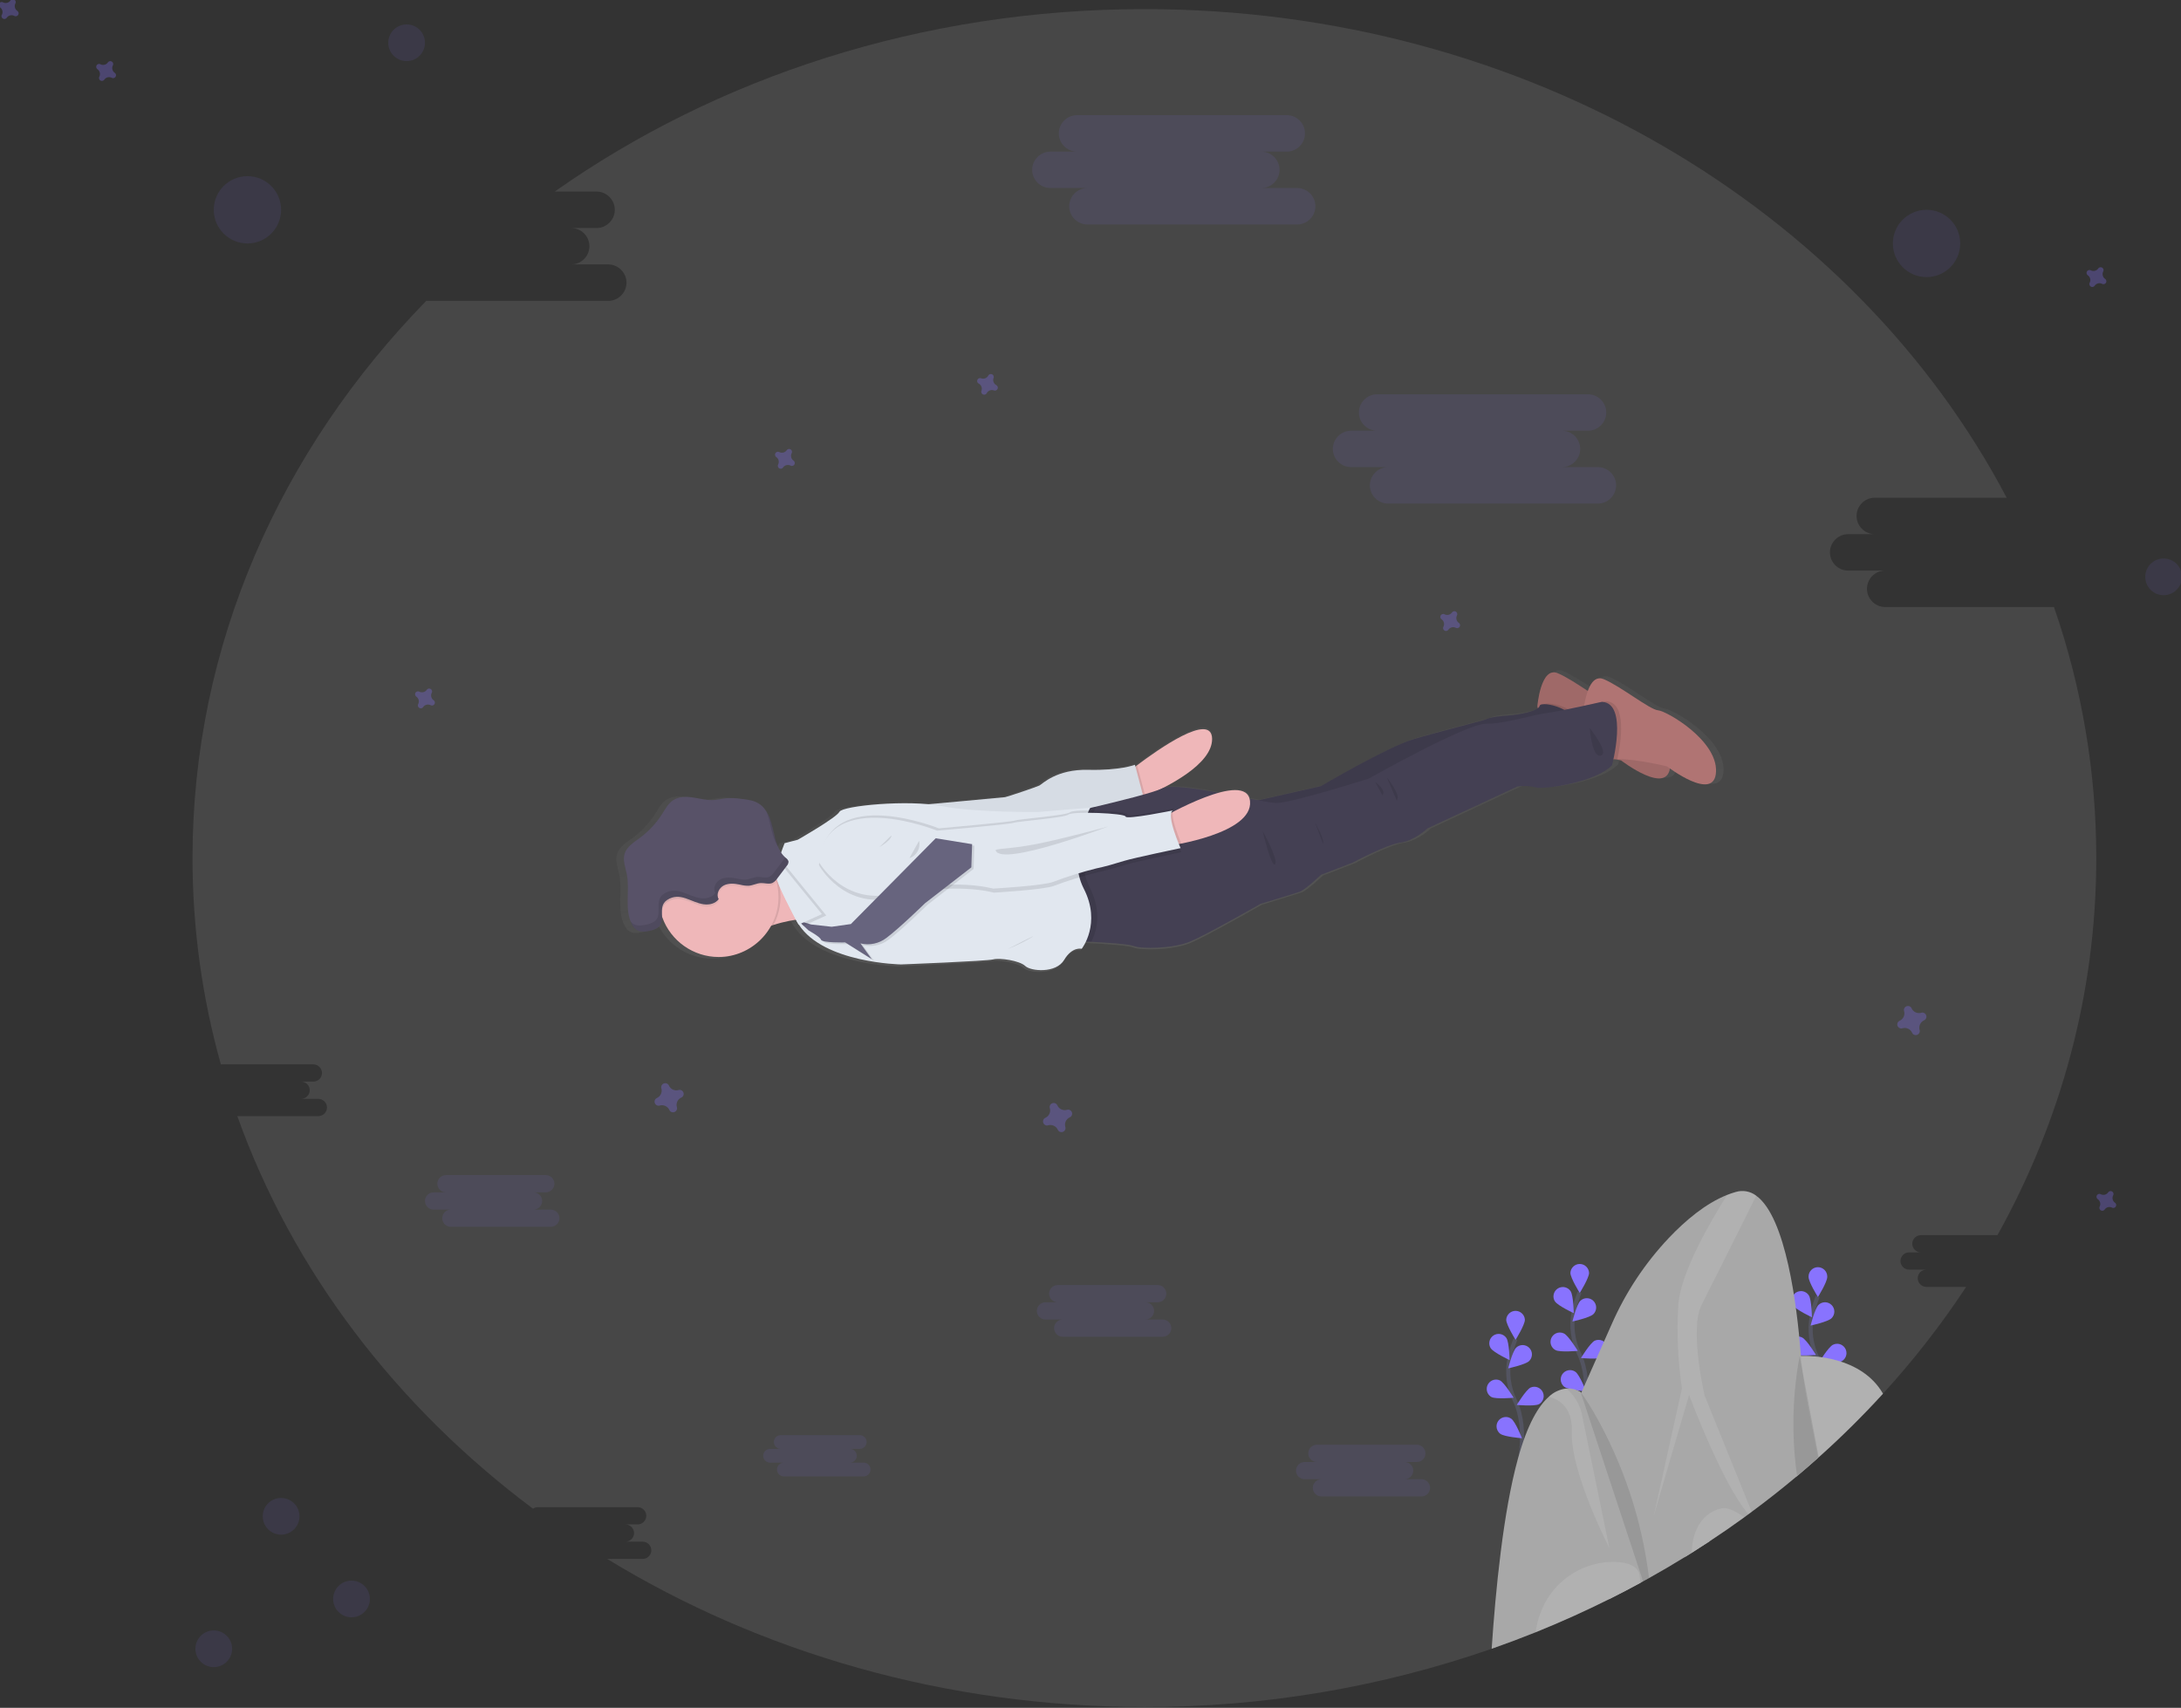<svg xmlns="http://www.w3.org/2000/svg" xmlns:xlink="http://www.w3.org/1999/xlink" width="100%" height="100%" version="1.1" viewBox="0 0 521 408" xml:space="preserve" style="fill-rule:evenodd;clip-rule:evenodd;stroke-miterlimit:10"><rect x="0" y="0" width="521" height="408" fill="#333333" stroke="none"/><g><g transform="matrix(1,0,0,1,-4948.22,-319.87) matrix(1.5,0,0,1.903,2368.27,122.801)"><g id="undraw_instant_support_elxh"><g transform="matrix(0.325,0,0,0.256,1893.61,210.654) matrix(1,0,0,1,-534.91,-418.75)"><clipPath id="_clip1"><rect width="1069.82" height="837.5" x="0" y="0"/></clipPath><g clip-path="url(#_clip1)"><g><path d="M223.49,557.84C223.485,560.158 221.578,562.065 219.26,562.07L213.26,562.07C215.581,562.07 217.49,563.979 217.49,566.3C217.49,568.621 215.581,570.53 213.26,570.53L221.71,570.53C224.031,570.53 225.94,572.439 225.94,574.76C225.94,577.081 224.031,578.99 221.71,578.99L182,578.99C209.13,654.99 260,721.43 326.88,771.5C327.578,771.021 328.404,770.763 329.25,770.76L378.18,770.76C380.501,770.76 382.41,772.669 382.41,774.99C382.41,777.311 380.501,779.22 378.18,779.22L372.18,779.22C374.501,779.22 376.41,781.129 376.41,783.45C376.41,785.771 374.501,787.68 372.18,787.68L380.64,787.68C382.961,787.68 384.87,789.589 384.87,791.91C384.87,794.231 382.961,796.14 380.64,796.14L363.25,796.14C438.18,841.94 528.85,868.75 626.53,868.75C684.438,868.864 741.952,859.212 796.65,840.2C803.917,837.647 811.1,834.947 818.2,832.1C830.56,827.107 842.63,821.663 854.41,815.77C859.49,813.23 864.513,810.603 869.48,807.89L869.71,807.77L870.83,807.15L873.74,805.54C879.613,802.26 885.397,798.867 891.09,795.36L894.59,793.19C897.55,791.33 900.48,789.44 903.38,787.52C909.167,783.713 914.853,779.78 920.44,775.72L922.44,774.24L924.05,773.05C931.57,767.49 938.883,761.727 945.99,755.76L946.29,755.51C949.77,752.583 953.2,749.607 956.58,746.58L956.88,746.31C967.904,736.449 978.421,726.036 988.39,715.11C1003.34,698.753 1016.97,681.238 1029.15,662.73L1009.65,662.73C1007.33,662.73 1005.42,660.821 1005.42,658.5C1005.42,656.179 1007.33,654.27 1009.65,654.27L1001.2,654.27C998.879,654.27 996.97,652.361 996.97,650.04C996.97,647.719 998.879,645.81 1001.2,645.81L1007.2,645.81C1007.13,645.813 1007.06,645.815 1006.99,645.815C1004.67,645.815 1002.76,643.906 1002.76,641.585C1002.76,639.264 1004.67,637.355 1006.99,637.355C1007.06,637.355 1007.13,637.357 1007.2,637.36L1044.49,637.36C1075.49,581.64 1092.92,518.86 1092.92,452.43C1092.93,410.527 1085.92,368.916 1072.18,329.33L989.19,329.33C984.401,329.17 980.549,325.187 980.549,320.395C980.549,315.603 984.401,311.62 989.19,311.46L971.33,311.46C966.431,311.46 962.4,307.429 962.4,302.53C962.4,297.631 966.431,293.6 971.33,293.6L984.09,293.6C979.301,293.44 975.449,289.457 975.449,284.665C975.449,279.873 979.301,275.89 984.09,275.73L1049,275.73C974.55,134.16 813.37,36.12 626.53,36.12C517.39,36.12 417.02,69.57 337.53,125.6L358.33,125.6C363.119,125.76 366.971,129.743 366.971,134.535C366.971,139.327 363.119,143.31 358.33,143.47L345.6,143.47C350.499,143.47 354.53,147.501 354.53,152.4C354.53,157.299 350.499,161.33 345.6,161.33L363.46,161.33C363.56,161.327 363.659,161.325 363.759,161.325C368.663,161.325 372.699,165.361 372.699,170.265C372.699,175.169 368.663,179.205 363.759,179.205C363.659,179.205 363.56,179.203 363.46,179.2L274.58,179.2C203.25,252.32 160.05,347.87 160.05,452.43C160.043,486.632 164.716,520.675 173.94,553.61L219.26,553.61C221.576,553.621 223.479,555.524 223.49,557.84Z" transform="matrix(1,0,0,1,-65.09,-31.25)" style="fill:#fff;fill-opacity:.1;fill-rule:nonzero"/></g><g><path d="M881.49,379.18C877.32,378.82 862.79,367.11 854.37,363.66C850.49,362.07 848.06,365.43 846.56,369.51C841.4,366.14 835.74,362.41 831.56,360.71C830.465,360.199 829.204,360.174 828.09,360.64C822.67,362.99 821.51,377.16 821.51,377.16L821.7,378.05C819.04,380.14 811.06,381.45 807.6,381.68C803.53,381.94 798.15,382.54 796.25,383.48C794.35,384.42 772.25,389.74 759.54,393.62C746.83,397.5 714,416.83 714,416.83L682.88,423.83L678.51,422.99C677.12,417.99 670.76,418.04 663.31,420.06C651.21,417.84 639.14,416.11 635.24,417.88C646.39,412.2 660.1,403.19 659.94,393.25C659.72,379.69 632.88,398.71 622.72,406.4L621.85,407.06L621.62,406.2C621.62,406.2 614.21,409.09 598.41,408.71C582.61,408.33 575.58,415.76 574.16,416.5C572.74,417.24 558.28,422.11 557.16,422.3C556.29,422.44 531.35,424.7 518.76,425.83C501.35,424.26 476.21,427 474.83,429.6C473.25,432.6 454.11,443.52 454.11,443.52L447.55,445.24C447.55,445.24 446.77,447.24 445.87,449.8C445.23,448.826 444.687,447.791 444.25,446.71C443.259,444.057 442.483,441.328 441.93,438.55C441.85,438.18 441.76,437.81 441.67,437.44C441.67,437.35 441.62,437.26 441.6,437.17L441.36,436.24L441.3,436.01C440.974,434.812 440.581,433.633 440.12,432.48C439.664,431.323 439.095,430.214 438.42,429.17C437.466,427.643 436.172,426.356 434.64,425.41C432.13,423.88 429.1,423.52 426.18,423.19C423.72,422.834 421.231,422.727 418.75,422.87C416.62,423.07 414.53,423.65 412.4,423.78C408.97,423.98 405.6,423.01 402.2,422.49C398.8,421.97 395.1,421.98 392.2,423.88C389.76,425.5 388.35,428.23 386.78,430.7C383.834,435.339 380.049,439.388 375.62,442.64C372.62,444.81 369.21,446.9 368.12,450.4C367.03,453.9 368.54,457.29 369.21,460.74C370.69,468.34 368.3,476.68 370.96,483.74C371.02,483.9 371.08,484.05 371.15,484.21C371.3,484.59 371.46,484.98 371.65,485.35C371.818,485.693 372.005,486.027 372.21,486.35C372.407,486.669 372.628,486.973 372.87,487.26C373.105,487.547 373.37,487.808 373.66,488.04C373.945,488.279 374.257,488.483 374.59,488.65C375.815,489.175 377.167,489.332 378.48,489.1L379.2,489L379.86,488.88C380.637,488.742 381.405,488.558 382.16,488.33C382.912,488.109 383.632,487.79 384.3,487.38C385.524,486.615 386.343,485.341 386.53,483.91C386.628,483.285 386.675,482.653 386.67,482.02L386.67,481.58L386.82,482.04C391.036,493.844 402.284,501.771 414.818,501.771C425.714,501.771 435.771,495.781 440.96,486.2L442.09,485.82C445.72,484.659 449.439,483.796 453.21,483.24C453.621,484.074 454.081,484.882 454.59,485.66C466.9,504.85 505.37,505.51 505.37,505.51C505.37,505.51 547.88,503.86 551.17,503C554.46,502.14 564.27,503.64 567.1,506.27C569.93,508.9 582.4,509.99 586.45,503.19C590.5,496.39 595.15,497.7 595.15,497.7C595.989,496.562 596.706,495.338 597.29,494.05L600,494.18C607.15,494.56 618.63,495.3 621.11,496.3C624.77,497.77 640.49,497.66 648.99,494.08C657.49,490.5 683.99,475.32 683.99,475.32C683.99,475.32 700.47,470.32 703.4,469.32C706.33,468.32 714,461 714,461L729.8,454.88C729.8,454.88 746.49,445.88 753.53,444.94C760.57,444 766.95,437.84 766.95,437.84L811.7,417C814.701,416.561 817.758,416.714 820.7,417.45C824.7,418.7 850.75,414.88 858.64,406.45C858.64,406.45 858.93,405.36 859.32,403.58C859.68,403.58 860.05,403.51 860.44,403.5C862.12,403.87 863.15,404.12 863.15,404.12C866.474,406.609 870.015,408.794 873.73,410.65C879.04,413.2 884.73,414.6 886.73,410.23C887.029,409.555 887.231,408.841 887.33,408.11C892.47,411.76 909.77,423.01 910.26,409.61C910.86,393.87 885.65,379.54 881.49,379.18Z" transform="matrix(1,0,0,1,-65.09,-31.25)" style="fill:url(#_Linear2);fill-rule:nonzero"/></g><g><path d="M464.09,482.14C464.09,482.14 456.01,481.63 444.75,485.23C441.018,486.406 437.389,487.888 433.9,489.66C417.34,498 431.09,453 431.09,453C431.09,453 435.7,453 441.24,452.53C447.86,452 455.8,450.9 458.74,448.6C464.14,444.33 464.09,482.14 464.09,482.14Z" transform="matrix(1,0,0,1,-65.09,-31.25)" style="fill:#efb7b9;fill-rule:nonzero"/></g><g><path d="M659.65,393.93C659.85,406.51 637.53,417.58 626.93,422.13C623.63,423.54 621.45,424.32 621.45,424.32L619.14,409.84C619.14,409.84 620.59,408.67 622.93,406.9C633,399.31 659.43,380.55 659.65,393.93Z" transform="matrix(1,0,0,1,-65.09,-31.25)" style="fill:#efb7b9;fill-rule:nonzero"/></g><g><path d="M626.93,422.13C623.63,423.54 621.45,424.32 621.45,424.32L619.14,409.84C619.14,409.84 620.59,408.67 622.93,406.9L626.93,422.13Z" transform="matrix(1,0,0,1,-65.09,-31.25)" style="fill-opacity:.1;fill-rule:nonzero"/></g><g><path d="M513.31,426.7C513.31,426.7 557.07,422.77 558.22,422.58C559.37,422.39 573.63,417.58 575.03,416.87C576.43,416.16 583.36,408.8 598.95,409.18C614.54,409.56 621.85,406.71 621.85,406.71L627,426.31L523.06,438.1L513.31,426.7Z" transform="matrix(1,0,0,1,-65.09,-31.25)" style="fill:#e1e7ef;fill-rule:nonzero"/></g><g><path d="M513.31,426.7C513.31,426.7 557.07,422.77 558.22,422.58C559.37,422.39 573.63,417.58 575.03,416.87C576.43,416.16 583.36,408.8 598.95,409.18C614.54,409.56 621.85,406.71 621.85,406.71L627,426.31L523.06,438.1L513.31,426.7Z" transform="matrix(1,0,0,1,-65.09,-31.25)" style="fill-opacity:.05;fill-rule:nonzero"/></g><g><path d="M819.05,378C819.05,378 820.65,358.37 828.95,361.77C837.25,365.17 851.59,376.77 855.7,377.09C859.81,377.41 884.7,391.58 884.11,407.09C883.52,422.6 860.11,404.58 860.11,404.58C860.11,404.58 838.33,399.23 831.29,401.64C824.25,404.05 819.05,378 819.05,378Z" transform="matrix(1,0,0,1,-65.09,-31.25)" style="fill:#b07473;fill-rule:nonzero"/></g><g><path d="M884.11,407.12C883.54,422.63 860.11,404.61 860.11,404.61C860.11,404.61 838.34,399.26 831.29,401.67C829.29,402.37 827.29,400.67 825.69,397.86C822.54,392.54 820.26,383.32 819.43,379.62C819.2,378.62 819.09,378.03 819.09,378.03C819.09,378.03 820.69,358.4 828.99,361.81C837.29,365.22 851.62,376.76 855.73,377.12C859.84,377.48 884.67,391.61 884.11,407.12Z" transform="matrix(1,0,0,1,-65.09,-31.25)" style="fill-opacity:.1;fill-rule:nonzero"/></g><g><path d="M839.2,389.62C838.49,391.44 833.46,394.33 825.65,397.86C822.5,392.54 820.22,383.32 819.39,379.62C820.86,378.99 821.9,378.26 822.07,377.44C822.65,374.7 843.27,379.18 839.2,389.62Z" transform="matrix(1,0,0,1,-65.09,-31.25)" style="fill-opacity:.1;fill-rule:nonzero"/></g><g><path d="M665.15,428L713,417.16C713,417.16 745.4,398.09 758,394.27C770.6,390.45 792.33,385.2 794.21,384.27C796.09,383.34 801.39,382.74 805.4,382.49C809.41,382.24 819.6,380.49 820.18,377.76C820.76,375.03 841.38,379.49 837.31,389.93C833.24,400.37 687.82,445.8 687.82,445.8L665.15,428Z" transform="matrix(1,0,0,1,-65.09,-31.25)" style="fill:#444053;fill-rule:nonzero"/></g><g><path d="M665.15,428L713,417.16C713,417.16 745.4,398.09 758,394.27C770.6,390.45 792.33,385.2 794.21,384.27C796.09,383.34 801.39,382.74 805.4,382.49C809.41,382.24 819.6,380.49 820.18,377.76C820.76,375.03 841.38,379.49 837.31,389.93C833.24,400.37 687.82,445.8 687.82,445.8L665.15,428Z" transform="matrix(1,0,0,1,-65.09,-31.25)" style="fill-opacity:.1;fill-rule:nonzero"/></g><g><path d="M906.59,410C906.02,425.52 882.59,407.49 882.59,407.49C882.59,407.49 867.36,403.75 858.26,403.93C856.741,403.908 855.227,404.117 853.77,404.55C846.77,406.96 841.56,380.91 841.56,380.91C841.56,380.91 841.66,379.65 841.95,377.83C842.8,372.43 845.26,362.14 851.47,364.68C859.77,368.09 874.1,379.68 878.21,379.99C882.32,380.3 907.15,394.52 906.59,410Z" transform="matrix(1,0,0,1,-65.09,-31.25)" style="fill:#b07473;fill-rule:nonzero"/></g><g><path d="M858.23,404C856.711,403.978 855.197,404.187 853.74,404.62C846.74,407.03 841.53,380.98 841.53,380.98C841.53,380.98 841.63,379.72 841.92,377.9C847.76,376.65 852.65,375.53 852.65,375.53C863.37,376 859.85,396.55 858.23,404Z" transform="matrix(1,0,0,1,-65.09,-31.25)" style="fill-opacity:.1;fill-rule:nonzero"/></g><g><path d="M855.63,406.91C847.84,415.24 822.12,419 818.2,417.78C815.308,417.052 812.302,416.895 809.35,417.32L765.21,437.87C765.21,437.87 758.91,443.93 751.97,444.87C745.03,445.81 728.56,454.67 728.56,454.67L712.98,460.67C712.98,460.67 705.37,468 702.49,469C699.61,470 683.34,474.91 683.34,474.91C683.34,474.91 657.21,489.91 648.82,493.42C640.43,496.93 624.94,497.05 621.32,495.6C618.88,494.6 607.55,493.89 600.51,493.51C597.17,493.34 594.79,493.25 594.79,493.25L586.55,430.94C586.55,430.94 593.36,429.43 601.96,427.4C614.45,424.46 630.72,420.4 635.23,418.28C642.86,414.69 683.53,425.28 690.99,425.43C698.45,425.58 736.5,413.43 736.5,413.43C736.5,413.43 784.04,386.61 793.66,386.6C803.28,386.59 815.77,382.4 823.53,381.33C831.29,380.26 850.67,375.82 850.67,375.82C863.76,376.42 855.63,406.91 855.63,406.91Z" transform="matrix(1,0,0,1,-65.09,-31.25)" style="fill:#444053;fill-rule:nonzero"/></g><g><path d="M447.81,466.84C448.824,473.139 447.749,479.599 444.75,485.23C441.018,486.406 437.389,487.888 433.9,489.66C417.34,498 431.09,453 431.09,453C431.09,453 435.7,453 441.24,452.53C444.7,456.607 446.973,461.558 447.81,466.84Z" transform="matrix(1,0,0,1,-65.09,-31.25)" style="fill-opacity:.1;fill-rule:nonzero"/></g><g><path d="M446.82,467C447.064,468.528 447.186,470.074 447.186,471.622C447.186,487.712 433.946,500.952 417.856,500.952C405.496,500.952 394.403,493.138 390.24,481.5C390.06,481 389.9,480.5 389.74,479.99C389.37,478.764 389.083,477.514 388.88,476.25C388.641,474.736 388.521,473.205 388.521,471.672C388.521,455.577 401.765,442.332 417.861,442.332C431.126,442.332 442.819,451.328 446.22,464.15C446.472,465.088 446.673,466.04 446.82,467Z" transform="matrix(1,0,0,1,-65.09,-31.25)" style="fill:#efb7b9;fill-rule:nonzero"/></g><g><path d="M599.72,466.94C605.95,479.08 602.85,488.82 600.51,493.47C597.17,493.3 594.79,493.21 594.79,493.21L586.55,430.9C586.55,430.9 593.36,429.39 601.96,427.36L602.85,427.29C602.85,427.29 590.91,449.78 599.72,466.94Z" transform="matrix(1,0,0,1,-65.09,-31.25)" style="fill-opacity:.1;fill-rule:nonzero"/></g><g><path d="M596.76,467.41C605.57,484.58 595.76,496.94 595.76,496.94C595.76,496.94 591.17,495.65 587.18,502.36C583.19,509.07 570.86,508 568.09,505.36C565.32,502.72 555.62,501.27 552.38,502.13C549.14,502.99 507.21,504.6 507.21,504.6C507.21,504.6 469.27,503.96 457.12,485.03C456.62,484.264 456.166,483.469 455.76,482.65C455.354,481.831 446.17,464.71 445.87,460.71C445.74,459.15 446.37,456.45 447.17,453.71C448.44,449.46 450.17,445.15 450.17,445.15L456.64,443.45C456.64,443.45 475.52,432.68 477.07,429.73C478.62,426.78 510.87,423.67 527.26,426.96C543.65,430.25 574.63,429.83 574.63,429.83L599.95,427.7C599.95,427.7 588,450.25 596.76,467.41Z" transform="matrix(1,0,0,1,-65.09,-31.25)" style="fill:#e1e7ef;fill-rule:nonzero"/></g><g><path d="M559.61,497C563.413,495.528 567.092,493.752 570.61,491.69C576.44,488.2 559.61,497 559.61,497Z" transform="matrix(1,0,0,1,-65.09,-31.25)" style="fill-opacity:.1;fill-rule:nonzero"/></g><g><path d="M467,455.86C467,455.86 479.46,479.02 506.1,471.4C532.74,463.78 552.69,469.4 552.69,469.4C552.69,469.4 577.61,467.97 582.2,466.06C589.084,463.459 596.117,461.269 603.26,459.5C607.19,458.7 612.67,457.12 617.01,455.77C621.35,454.42 644.54,449.54 644.54,449.54C644.54,449.54 637.21,433.16 640.76,431.07C640.76,431.07 617.87,435.73 617.61,434.07C617.35,432.41 591.7,431.4 589.61,433.07C587.52,434.74 564.61,436.39 562.61,437.14C560.61,437.89 525.21,441 525.21,441C525.21,441 472.1,419.41 467,455.86Z" transform="matrix(1,0,0,1,-65.09,-31.25)" style="fill-opacity:.1;fill-rule:nonzero"/></g><g><path d="M635,432.77C635,432.77 676.71,408.6 678.24,424.56C679.77,440.52 639,446.34 639,446.34L635,432.77Z" transform="matrix(1,0,0,1,-65.09,-31.25)" style="fill:#efb7b9;fill-rule:nonzero"/></g><g><path d="M467.5,452.74C467.5,452.74 480,475.9 506.6,468.28C533.2,460.66 553.2,466.28 553.2,466.28C553.2,466.28 578.12,464.85 582.7,462.94C589.587,460.338 596.623,458.147 603.77,456.38C607.69,455.58 613.18,454 617.52,452.65C621.86,451.3 645.05,446.42 645.05,446.42C645.05,446.42 637.71,430.04 641.26,427.95C641.26,427.95 618.38,432.61 618.11,430.95C617.84,429.29 592.2,428.28 590.11,429.95C588.02,431.62 565.11,433.27 563.11,434.02C561.11,434.77 525.74,437.87 525.74,437.87C525.74,437.87 472.61,416.29 467.5,452.74Z" transform="matrix(1,0,0,1,-65.09,-31.25)" style="fill-opacity:.1;fill-rule:nonzero"/></g><g><path d="M466.67,453.88C466.67,453.88 479.14,477.04 505.77,469.42C532.4,461.8 552.37,467.42 552.37,467.42C552.37,467.42 577.29,465.99 581.87,464.08C588.757,461.475 595.793,459.281 602.94,457.51C606.86,456.72 612.35,455.13 616.69,453.78C621.03,452.43 644.22,447.56 644.22,447.56C644.22,447.56 636.88,431.17 640.43,429.09C640.43,429.09 617.55,433.75 617.28,432.09C617.01,430.43 591.37,429.42 589.28,431.09C587.19,432.76 564.33,434.41 562.28,435.17C560.23,435.93 524.89,439 524.89,439C524.89,439 471.78,417.43 466.67,453.88Z" transform="matrix(1,0,0,1,-65.09,-31.25)" style="fill:#e1e7ef;fill-rule:nonzero"/></g><g><path d="M553.61,448.74C553.22,447.67 559.94,448.18 573.2,445.62C586.46,443.06 608.78,436.94 608.78,436.94C608.78,436.94 556.59,456.82 553.61,448.74Z" transform="matrix(1,0,0,1,-65.09,-31.25)" style="fill-opacity:.1;fill-rule:nonzero"/></g><g><path d="M502.48,441.38C502.48,441.38 503.11,443.18 496.64,447.08" transform="matrix(1,0,0,1,-65.09,-31.25)" style="fill-opacity:.1;fill-rule:nonzero"/></g><g><path d="M516.06,444C516.93,447.605 514.862,451.32 511.34,452.48" transform="matrix(1,0,0,1,-65.09,-31.25)" style="fill-opacity:.1;fill-rule:nonzero"/></g><g><path d="M457.87,483.93L463.03,488.72C463.03,488.72 468.57,491.72 469.16,493.32C469.75,494.92 481,494.63 481,494.63L494,502.83L488.48,495.13C492.915,496.201 497.605,495.203 501.22,492.42C507.55,487.7 520.11,475.42 520.11,475.42L542.78,457.78L543.16,446.41L525.32,443.52L483.8,485.58L474.39,486.91L464.39,485.8L457.87,483.93Z" transform="matrix(1,0,0,1,-65.09,-31.25)" style="fill-opacity:.1;fill-rule:nonzero"/></g><g><path d="M456.73,483.1L461.89,487.89C461.89,487.89 467.42,490.89 468.02,492.49C468.62,494.09 479.87,493.8 479.87,493.8L492.87,502L487.35,494.3C491.782,495.372 496.469,494.374 500.08,491.59C506.42,486.87 518.98,474.59 518.98,474.59L541.68,457L542.06,445.63L524.22,442.74L482.65,484.8L473.24,486.13L463.24,485.02L456.73,483.1Z" transform="matrix(1,0,0,1,-65.09,-31.25)" style="fill:#67647e;fill-rule:nonzero"/></g><g><path d="M470.59,480.6L459.21,485.75C458.71,484.983 458.259,484.185 457.86,483.36C457.461,482.535 448.26,465.43 447.96,461.42C447.83,459.86 448.46,457.16 449.27,454.42L470.59,480.6Z" transform="matrix(1,0,0,1,-65.09,-31.25)" style="fill-opacity:.1;fill-rule:nonzero"/></g><g><path d="M468.46,479.93L457.08,485.07C456.58,484.304 456.126,483.509 455.72,482.69C455.314,481.871 446.13,464.75 445.83,460.75C445.7,459.19 446.33,456.49 447.13,453.75L468.46,479.93Z" transform="matrix(1,0,0,1,-65.09,-31.25)" style="fill:#e1e7ef;fill-rule:nonzero"/></g><g><path d="M446.22,464.14C445.749,464.756 445.148,465.261 444.46,465.62C442.69,466.43 440.63,465.62 438.69,465.71C436.75,465.8 434.79,466.86 432.78,467.02C431.363,467.041 429.949,466.866 428.58,466.5C425.93,465.95 423.05,465.64 420.58,466.84C418.11,468.04 416.58,471.28 418.02,473.57C416.45,475.78 413.4,476.49 410.71,476.12C404.41,475.23 399.13,469.81 392.71,474.01C389.92,475.86 390.1,478.72 390.16,481.49C389.98,480.99 389.82,480.49 389.66,479.98C389.29,478.754 389.003,477.504 388.8,476.24C388.561,474.726 388.441,473.195 388.441,471.662C388.441,455.567 401.685,442.322 417.781,442.322C431.046,442.322 442.739,451.318 446.14,464.14L446.22,464.14Z" transform="matrix(1,0,0,1,-65.09,-31.25)" style="fill:url(#_Linear3);fill-rule:nonzero"/></g><g><path d="M387.75,486.75C386.398,487.518 384.911,488.02 383.37,488.23C381.658,488.717 379.833,488.636 378.17,488C376.885,487.266 375.871,486.136 375.28,484.78C371.58,477.44 374.44,468.52 372.87,460.45C372.21,457.05 370.76,453.55 371.79,450.25C372.82,446.95 376.27,444.74 379.18,442.6C383.543,439.387 387.273,435.393 390.18,430.82C391.73,428.38 393.12,425.69 395.52,424.1C398.34,422.22 402,422.22 405.35,422.73C408.7,423.24 412.02,424.19 415.41,423.99C417.51,423.87 419.57,423.3 421.67,423.1C424.118,422.952 426.574,423.059 429,423.42C431.88,423.74 434.86,424.1 437.34,425.6C441.71,428.24 443.41,433.6 444.55,438.6C445.69,443.6 446.84,448.98 450.7,452.31C451.334,452.719 451.819,453.322 452.08,454.03C452.12,454.872 451.804,455.693 451.21,456.29L446.65,462.35C446.058,463.287 445.244,464.063 444.28,464.61C442.52,465.43 440.45,464.61 438.51,464.69C436.57,464.77 434.62,465.86 432.6,466.01C431.182,466.036 429.768,465.861 428.4,465.49C425.75,464.94 422.87,464.63 420.45,465.83C418.03,467.03 416.45,470.27 417.89,472.56C416.31,474.77 413.26,475.49 410.58,475.11C404.27,474.23 398.99,468.8 392.58,473C387.38,476.48 392.69,483.62 387.75,486.75Z" transform="matrix(1,0,0,1,-65.09,-31.25)" style="fill:#585268;fill-rule:nonzero"/></g><g opacity=".1"><g><path d="M443,435.59C443.88,439.4 444.76,443.47 446.86,446.66C445.887,444.059 445.125,441.383 444.58,438.66C443.962,435.38 442.785,432.231 441.1,429.35C441.905,431.374 442.54,433.461 443,435.59Z" transform="matrix(1,0,0,1,-65.09,-31.25)" style="fill-rule:nonzero"/></g><g><path d="M450.72,452.33L450.41,452.04C450.219,452.489 449.966,452.91 449.66,453.29L445.1,459.35C444.505,460.285 443.692,461.06 442.73,461.61C440.97,462.43 438.9,461.61 436.96,461.69C435.02,461.77 433.07,462.86 431.05,463.01C429.632,463.036 428.218,462.861 426.85,462.49C424.2,461.94 421.32,461.63 418.85,462.83C416.38,464.03 414.85,467.27 416.29,469.56C414.71,471.77 411.67,472.49 408.98,472.11C402.68,471.23 397.4,465.8 390.98,470C385.73,473.46 391.04,480.6 386.09,483.73C384.742,484.499 383.258,485.001 381.72,485.21C379.98,485.54 378.1,485.77 376.52,484.98C375.717,484.555 375.031,483.941 374.52,483.19C374.719,483.733 374.949,484.264 375.21,484.78C375.801,486.136 376.815,487.266 378.1,488C379.763,488.636 381.588,488.717 383.3,488.23C384.841,488.02 386.328,487.518 387.68,486.75C392.62,483.62 387.31,476.48 392.57,473.02C398.94,468.82 404.22,474.25 410.57,475.13C413.25,475.51 416.3,474.79 417.88,472.58C416.44,470.29 418.01,467.05 420.44,465.85C422.87,464.65 425.74,464.96 428.39,465.51C429.758,465.881 431.172,466.056 432.59,466.03C434.59,465.88 436.48,464.8 438.5,464.71C440.52,464.62 442.5,465.45 444.27,464.63C445.234,464.083 446.048,463.307 446.64,462.37L451.2,456.31C451.794,455.713 452.11,454.892 452.07,454.05C451.817,453.347 451.343,452.743 450.72,452.33Z" transform="matrix(1,0,0,1,-65.09,-31.25)" style="fill-rule:nonzero"/></g></g><g><path d="M684.39,439.1C684.39,439.1 692.2,453.1 690.54,455.42C688.88,457.74 684.39,439.1 684.39,439.1Z" transform="matrix(1,0,0,1,-65.09,-31.25)" style="fill-opacity:.1;fill-rule:nonzero"/></g><g><path d="M710.07,435C710.07,435 714.99,443.61 713.99,445.32" transform="matrix(1,0,0,1,-65.09,-31.25)" style="fill-opacity:.1;fill-rule:nonzero"/></g><g><path d="M739.55,415.09C739.55,415.09 745.24,419.09 743.13,421.69" transform="matrix(1,0,0,1,-65.09,-31.25)" style="fill-opacity:.1;fill-rule:nonzero"/></g><g><path d="M745.28,412.9C745.28,412.9 752.51,421.74 750.11,424.15" transform="matrix(1,0,0,1,-65.09,-31.25)" style="fill-opacity:.1;fill-rule:nonzero"/></g><g><path d="M844.7,388.67C844.7,388.67 845.8,403.46 850.15,402.2C854.5,400.94 844.7,388.67 844.7,388.67Z" transform="matrix(1,0,0,1,-65.09,-31.25)" style="fill-opacity:.1;fill-rule:nonzero"/></g><g><path d="M809.15,754.22C809.15,754.22 815.22,733.61 808.01,718.44C804.939,712.094 804.016,704.917 805.38,698C806.047,694.725 807.014,691.518 808.27,688.42" transform="matrix(1,0,0,1,-65.09,-31.25)" style="fill:none;fill-rule:nonzero;stroke:#535461;stroke-width:2px"/></g><g><path d="M803.78,678.85C803.78,681.37 808.36,688.7 808.36,688.7C808.36,688.7 812.93,681.37 812.93,678.85C812.816,676.421 810.787,674.484 808.355,674.484C805.923,674.484 803.894,676.421 803.78,678.85Z" transform="matrix(1,0,0,1,-65.09,-31.25)" style="fill:#8873fe;fill-rule:nonzero"/></g><g><path d="M796.22,692.84C797.6,694.96 805.42,698.62 805.42,698.62C805.42,698.62 805.27,689.99 803.9,687.87C803.055,686.573 801.608,685.788 800.06,685.788C797.546,685.788 795.478,687.856 795.478,690.37C795.478,691.258 795.736,692.126 796.22,692.87L796.22,692.84Z" transform="matrix(1,0,0,1,-65.09,-31.25)" style="fill:#8873fe;fill-rule:nonzero"/></g><g><path d="M796.55,716.75C798.81,717.89 807.41,717.1 807.41,717.1C807.41,717.1 802.93,709.72 800.67,708.58C800.082,708.317 799.445,708.181 798.801,708.181C796.288,708.181 794.221,710.249 794.221,712.761C794.221,714.411 795.113,715.939 796.55,716.75Z" transform="matrix(1,0,0,1,-65.09,-31.25)" style="fill:#8873fe;fill-rule:nonzero"/></g><g><path d="M800.88,734.78C802.88,736.28 811.52,736.96 811.52,736.96C811.52,736.96 808.35,728.96 806.32,727.43C805.533,726.847 804.579,726.533 803.6,726.533C801.092,726.533 799.028,728.597 799.028,731.105C799.028,732.553 799.716,733.918 800.88,734.78Z" transform="matrix(1,0,0,1,-65.09,-31.25)" style="fill:#8873fe;fill-rule:nonzero"/></g><g><path d="M815,699.11C813.19,700.87 804.75,702.69 804.75,702.69C804.75,702.69 806.81,694.31 808.63,692.55C809.483,691.722 810.626,691.258 811.815,691.258C814.323,691.258 816.387,693.322 816.387,695.83C816.387,697.065 815.886,698.249 815,699.11Z" transform="matrix(1,0,0,1,-65.09,-31.25)" style="fill:#8873fe;fill-rule:nonzero"/></g><g><path d="M819.81,720.27C817.55,721.4 808.95,720.62 808.95,720.62C808.95,720.62 813.43,713.24 815.69,712.1C816.278,711.837 816.915,711.701 817.559,711.701C820.072,711.701 822.139,713.769 822.139,716.281C822.139,717.931 821.247,719.459 819.81,720.27Z" transform="matrix(1,0,0,1,-65.09,-31.25)" style="fill:#8873fe;fill-rule:nonzero"/></g><g><path d="M821.64,741.47C819.64,742.97 811,743.65 811,743.65C811,743.65 814.17,735.65 816.2,734.11C817.014,733.455 818.027,733.098 819.072,733.098C821.584,733.098 823.652,735.165 823.652,737.678C823.652,739.196 822.897,740.619 821.64,741.47Z" transform="matrix(1,0,0,1,-65.09,-31.25)" style="fill:#8873fe;fill-rule:nonzero"/></g><g><path d="M957.31,733.23C957.31,733.23 963.38,712.62 956.17,697.45C953.102,691.099 952.179,683.92 953.54,677C954.207,673.721 955.174,670.511 956.43,667.41" transform="matrix(1,0,0,1,-65.09,-31.25)" style="fill:none;fill-rule:nonzero;stroke:#535461;stroke-width:2px"/></g><g><path d="M951.94,657.86C951.94,660.38 956.52,667.71 956.52,667.71C956.52,667.71 961.09,660.38 961.09,657.86C961.093,657.789 961.095,657.717 961.095,657.646C961.095,655.134 959.028,653.066 956.515,653.066C954.002,653.066 951.935,655.134 951.935,657.646C951.935,657.717 951.937,657.789 951.94,657.86Z" transform="matrix(1,0,0,1,-65.09,-31.25)" style="fill:#8873fe;fill-rule:nonzero"/></g><g><path d="M944.38,671.85C945.76,673.97 953.58,677.63 953.58,677.63C953.58,677.63 953.44,669 952.06,666.88C951.215,665.583 949.768,664.798 948.22,664.798C945.706,664.798 943.638,666.866 943.638,669.38C943.638,670.268 943.896,671.136 944.38,671.88L944.38,671.85Z" transform="matrix(1,0,0,1,-65.09,-31.25)" style="fill:#8873fe;fill-rule:nonzero"/></g><g><path d="M944.72,695.75C946.97,696.89 955.57,696.11 955.57,696.11C955.57,696.11 951.09,688.72 948.83,687.59C948.164,687.232 947.42,687.044 946.664,687.044C944.157,687.044 942.094,689.107 942.094,691.614C942.094,693.382 943.12,694.998 944.72,695.75Z" transform="matrix(1,0,0,1,-65.09,-31.25)" style="fill:#8873fe;fill-rule:nonzero"/></g><g><path d="M949,713.79C951,715.29 959.64,715.97 959.64,715.97C959.64,715.97 956.47,707.97 954.44,706.43C953.682,705.917 952.787,705.642 951.872,705.642C949.359,705.642 947.292,707.71 947.292,710.222C947.292,711.608 947.921,712.921 949,713.79Z" transform="matrix(1,0,0,1,-65.09,-31.25)" style="fill:#8873fe;fill-rule:nonzero"/></g><g><path d="M963.18,678.12C961.37,679.88 952.93,681.7 952.93,681.7C952.93,681.7 955,673.32 956.81,671.56C957.663,670.732 958.806,670.268 959.995,670.268C962.503,670.268 964.567,672.332 964.567,674.84C964.567,676.075 964.066,677.259 963.18,678.12Z" transform="matrix(1,0,0,1,-65.09,-31.25)" style="fill:#8873fe;fill-rule:nonzero"/></g><g><path d="M968,699.27C965.74,700.41 957.14,699.62 957.14,699.62C957.14,699.62 961.63,692.24 963.88,691.11C964.519,690.787 965.224,690.619 965.94,690.619C968.447,690.619 970.511,692.683 970.511,695.19C970.511,696.912 969.537,698.494 968,699.27Z" transform="matrix(1,0,0,1,-65.09,-31.25)" style="fill:#8873fe;fill-rule:nonzero"/></g><g><path d="M969.8,720.47C967.8,721.97 959.16,722.65 959.16,722.65C959.16,722.65 962.33,714.65 964.36,713.12C965.147,712.537 966.101,712.223 967.08,712.223C969.588,712.223 971.652,714.287 971.652,716.795C971.652,718.243 970.964,719.608 969.8,720.47Z" transform="matrix(1,0,0,1,-65.09,-31.25)" style="fill:#8873fe;fill-rule:nonzero"/></g><g><path d="M840.6,731.23C840.6,731.23 846.67,710.62 839.46,695.45C836.392,689.099 835.468,681.92 836.83,675C837.497,671.725 838.464,668.518 839.72,665.42" transform="matrix(1,0,0,1,-65.09,-31.25)" style="fill:none;fill-rule:nonzero;stroke:#535461;stroke-width:2px"/></g><g><path d="M835.23,655.86C835.23,658.38 839.81,665.71 839.81,665.71C839.81,665.71 844.38,658.38 844.38,655.86C844.266,653.431 842.237,651.494 839.805,651.494C837.373,651.494 835.344,653.431 835.23,655.86Z" transform="matrix(1,0,0,1,-65.09,-31.25)" style="fill:#8873fe;fill-rule:nonzero"/></g><g><path d="M827.67,669.85C829.05,671.97 836.87,675.63 836.87,675.63C836.87,675.63 836.73,667 835.35,664.88C834.505,663.583 833.058,662.798 831.51,662.798C828.996,662.798 826.928,664.866 826.928,667.38C826.928,668.268 827.186,669.136 827.67,669.88L827.67,669.85Z" transform="matrix(1,0,0,1,-65.09,-31.25)" style="fill:#8873fe;fill-rule:nonzero"/></g><g><path d="M828,693.76C830.25,694.9 838.85,694.11 838.85,694.11C838.85,694.11 834.37,686.73 832.11,685.59C831.472,685.269 830.769,685.102 830.055,685.102C827.546,685.102 825.482,687.166 825.482,689.675C825.482,691.4 826.459,692.985 828,693.76Z" transform="matrix(1,0,0,1,-65.09,-31.25)" style="fill:#8873fe;fill-rule:nonzero"/></g><g><path d="M832.33,711.79C834.33,713.29 842.97,713.97 842.97,713.97C842.97,713.97 839.8,705.97 837.77,704.44C836.983,703.857 836.029,703.543 835.05,703.543C832.542,703.543 830.478,705.607 830.478,708.115C830.478,709.563 831.166,710.928 832.33,711.79Z" transform="matrix(1,0,0,1,-65.09,-31.25)" style="fill:#8873fe;fill-rule:nonzero"/></g><g><path d="M846.47,676.12C844.66,677.88 836.22,679.7 836.22,679.7C836.22,679.7 838.29,671.32 840.1,669.56C840.953,668.732 842.096,668.268 843.285,668.268C845.793,668.268 847.857,670.332 847.857,672.84C847.857,674.075 847.356,675.259 846.47,676.12Z" transform="matrix(1,0,0,1,-65.09,-31.25)" style="fill:#8873fe;fill-rule:nonzero"/></g><g><path d="M851.26,697.28C849,698.41 840.4,697.63 840.4,697.63C840.4,697.63 844.89,690.25 847.14,689.11C847.728,688.847 848.365,688.711 849.009,688.711C851.522,688.711 853.589,690.779 853.589,693.291C853.589,694.941 852.697,696.469 851.26,697.28Z" transform="matrix(1,0,0,1,-65.09,-31.25)" style="fill:#8873fe;fill-rule:nonzero"/></g><g><path d="M853.09,718.48C851.09,719.98 842.45,720.66 842.45,720.66C842.45,720.66 845.62,712.66 847.65,711.12C848.464,710.465 849.477,710.108 850.522,710.108C853.034,710.108 855.102,712.175 855.102,714.688C855.102,716.206 854.347,717.629 853.09,718.48Z" transform="matrix(1,0,0,1,-65.09,-31.25)" style="fill:#8873fe;fill-rule:nonzero"/></g><g><path d="M946,753.16L946,755.76L946.3,755.51C949.78,752.583 953.21,749.607 956.59,746.58L956.89,746.31C967.914,736.449 978.431,726.036 988.4,715.11C977.73,696.55 952.74,696.45 948.25,696.59L947.55,696.59C947.55,696.59 945.94,730 946,753.16Z" transform="matrix(1,0,0,1,-65.09,-31.25)" style="fill:#a8a8a8;fill-rule:nonzero"/></g><g><path d="M946,753.16L946,755.76L946.3,755.51C949.78,752.583 953.21,749.607 956.59,746.58L956.89,746.31C967.914,736.449 978.431,726.036 988.4,715.11C977.73,696.55 952.74,696.45 948.25,696.59L947.55,696.59C947.55,696.59 945.94,730 946,753.16Z" transform="matrix(1,0,0,1,-65.09,-31.25)" style="fill:#fff;fill-opacity:.1;fill-rule:nonzero"/></g><g><path d="M839.48,717.53L840.32,723.07L848.88,779.36L851.68,797.82L854.41,815.76C859.49,813.22 864.513,810.593 869.48,807.88L869.71,807.76L870.83,807.14L873.74,805.53C879.613,802.25 885.397,798.857 891.09,795.35L894.59,793.18C897.55,791.32 900.48,789.43 903.38,787.51C909.167,783.703 914.853,779.77 920.44,775.71L922.44,774.23L924.05,773.04C931.57,767.48 938.883,761.717 945.99,755.75L946.29,755.5C949.77,752.573 953.2,749.597 956.58,746.57L951.58,720.82C950.58,715.607 949.753,710.373 949.1,705.12C948.74,702.28 948.44,699.433 948.2,696.58C948.13,695.9 948.07,695.21 948.02,694.53C946.3,673.06 941.02,628.46 926.21,617.97C923.354,615.816 919.632,615.157 916.21,616.2C914.74,616.612 913.295,617.106 911.88,617.68C901.49,621.84 891.66,630.1 883.51,638.68C871.822,651.049 862.35,665.338 855.51,680.92L840.51,714.73L840.46,714.84L840.32,715.15L839.48,717.53Z" transform="matrix(1,0,0,1,-65.09,-31.25)" style="fill:#a8a8a8;fill-rule:nonzero"/></g><g><path d="M876,775.24L893.39,715.76C893.39,715.76 909.67,759.51 922.48,774.24L924.09,773.05L901,716C901,716 893.44,683.49 899.49,671.65C904.29,662.25 920.05,630.65 926.34,617.97C923.484,615.816 919.762,615.157 916.34,616.2C914.87,616.612 913.425,617.106 912.01,617.68C904.01,630.36 889.21,655.68 888.11,671.39C887.257,685.13 887.847,698.923 889.87,712.54L876,775.24Z" transform="matrix(1,0,0,1,-65.09,-31.25)" style="fill:#fff;fill-opacity:.1;fill-rule:nonzero"/></g><g><path d="M796.65,840.2C803.917,837.647 811.1,834.947 818.2,832.1C830.56,827.107 842.63,821.663 854.41,815.77C859.49,813.23 864.513,810.603 869.48,807.89L869.71,807.77L869.13,804.1L868.5,800.1L866.43,786.84C866.43,786.84 856.8,745.2 846.62,724.19C845.109,720.781 843.119,717.606 840.71,714.76C840.56,714.59 840.4,714.44 840.24,714.29C838.156,712.973 835.696,712.376 833.24,712.59C830.003,712.955 826.975,714.379 824.63,716.64C819.63,721.09 814.18,730 809.5,747.05C802.29,773.19 798.54,811.84 796.65,840.2Z" transform="matrix(1,0,0,1,-65.09,-31.25)" style="fill:#a8a8a8;fill-rule:nonzero"/></g><g><path d="M818.2,832.1C830.56,827.107 842.63,821.663 854.41,815.77C859.49,813.23 864.513,810.603 869.48,807.89C869.43,806.65 869.31,805.39 869.13,804.1C868.95,802.81 867.86,797.1 854.43,797.63C853.51,797.63 852.59,797.74 851.68,797.85C837.36,799.64 825.229,809.397 820.41,823C819.322,825.937 818.581,828.991 818.2,832.1Z" transform="matrix(1,0,0,1,-65.09,-31.25)" style="fill:#fff;fill-opacity:.1;fill-rule:nonzero"/></g><g><path d="M835.94,733.91C836.39,722.03 829.94,717.96 824.61,716.6C826.953,714.335 829.982,712.91 833.22,712.55C836.929,715.654 839.56,719.857 840.73,724.55L854.34,790.83C854.34,790.83 835.18,753.82 835.94,733.91Z" transform="matrix(1,0,0,1,-65.09,-31.25)" style="fill:#fff;fill-opacity:.1;fill-rule:nonzero"/></g><g><path d="M894.81,790.27L891.09,795.36L894.59,793.19C897.55,791.33 900.48,789.44 903.38,787.52L897.69,786.33L894.81,790.27Z" transform="matrix(1,0,0,1,-65.09,-31.25)" style="fill:#a8a8a8;fill-rule:nonzero"/></g><g><path d="M894.59,793.19C897.55,791.33 900.48,789.44 903.38,787.52C909.167,783.713 914.853,779.78 920.44,775.72C916.51,772.92 912.77,770.98 910.17,771.21C910.17,771.21 896.84,772.12 894.81,790.27C894.71,791.2 894.63,792.17 894.59,793.19Z" transform="matrix(1,0,0,1,-65.09,-31.25)" style="fill:#fff;fill-opacity:.1;fill-rule:nonzero"/></g><g><path d="M840.22,714.25L840.52,715.17L868.52,800.09L870.85,807.15L873.76,805.54C870.26,776.878 861.037,749.209 846.64,724.18C843.76,719.28 841.57,716.11 840.64,714.86C840.42,714.54 840.28,714.35 840.22,714.28L840.22,714.25Z" transform="matrix(1,0,0,1,-65.09,-31.25)" style="fill-opacity:.1;fill-rule:nonzero"/></g><g><path d="M946,753.16C946.09,753.94 946.2,754.72 946.31,755.51C949.79,752.583 953.22,749.607 956.6,746.58L956.9,746.31L949.16,705.13L947.56,696.62C944.112,715.272 943.586,734.347 946,753.16Z" transform="matrix(1,0,0,1,-65.09,-31.25)" style="fill-opacity:.1;fill-rule:nonzero"/></g><g><path d="M580.42,106L593.18,106C588.391,105.84 584.539,101.857 584.539,97.065C584.539,92.273 588.391,88.29 593.18,88.13L696.54,88.13C701.329,88.29 705.181,92.273 705.181,97.065C705.181,101.857 701.329,105.84 696.54,106L683.78,106C688.679,106 692.71,110.031 692.71,114.93C692.71,119.829 688.679,123.86 683.78,123.86L701.64,123.86C706.429,124.02 710.281,128.003 710.281,132.795C710.281,137.587 706.429,141.57 701.64,141.73L598.28,141.73C593.491,141.57 589.639,137.587 589.639,132.795C589.639,128.003 593.491,124.02 598.28,123.86L580.42,123.86C575.521,123.86 571.49,119.829 571.49,114.93C571.49,110.031 575.521,106 580.42,106Z" transform="matrix(1,0,0,1,-65.09,-31.25)" style="fill:#8873fe;fill-opacity:.1;fill-rule:nonzero"/></g><g><path d="M727.75,242.87L740.51,242.87C735.611,242.87 731.58,238.839 731.58,233.94C731.58,229.041 735.611,225.01 740.51,225.01L843.87,225.01C848.769,225.01 852.8,229.041 852.8,233.94C852.8,238.839 848.769,242.87 843.87,242.87L831.11,242.87C836.009,242.87 840.04,246.901 840.04,251.8C840.04,256.699 836.009,260.73 831.11,260.73L849,260.73C853.789,260.89 857.641,264.873 857.641,269.665C857.641,274.457 853.789,278.44 849,278.6L745.61,278.6C740.821,278.44 736.969,274.457 736.969,269.665C736.969,264.873 740.821,260.89 745.61,260.73L727.75,260.73C722.851,260.73 718.82,256.699 718.82,251.8C718.82,246.901 722.851,242.87 727.75,242.87Z" transform="matrix(1,0,0,1,-65.09,-31.25)" style="fill:#8873fe;fill-opacity:.1;fill-rule:nonzero"/></g><g><path d="M578,670.28L584,670.28C581.679,670.28 579.77,668.371 579.77,666.05C579.77,663.729 581.679,661.82 584,661.82L633,661.82C635.321,661.82 637.23,663.729 637.23,666.05C637.23,668.371 635.321,670.28 633,670.28L627,670.28C629.321,670.28 631.23,672.189 631.23,674.51C631.23,676.831 629.321,678.74 627,678.74L635.45,678.74C637.771,678.74 639.68,680.649 639.68,682.97C639.68,685.291 637.771,687.2 635.45,687.2L586.46,687.2C584.139,687.2 582.23,685.291 582.23,682.97C582.23,680.649 584.139,678.74 586.46,678.74L578,678.74C575.679,678.74 573.77,676.831 573.77,674.51C573.77,672.189 575.679,670.28 578,670.28Z" transform="matrix(1,0,0,1,-65.09,-31.25)" style="fill:#8873fe;fill-opacity:.1;fill-rule:nonzero"/></g><g><path d="M443.25,742.17L448.11,742.17C446.328,742.073 444.914,740.58 444.914,738.795C444.914,737.01 446.328,735.517 448.11,735.42L487.17,735.42C488.952,735.517 490.366,737.01 490.366,738.795C490.366,740.58 488.952,742.073 487.17,742.17L482.35,742.17C484.132,742.267 485.546,743.76 485.546,745.545C485.546,747.33 484.132,748.823 482.35,748.92L489.1,748.92C490.882,749.017 492.296,750.51 492.296,752.295C492.296,754.08 490.882,755.573 489.1,755.67L450,755.67C449.939,755.673 449.878,755.675 449.816,755.675C447.962,755.675 446.436,754.149 446.436,752.295C446.436,750.441 447.962,748.915 449.816,748.915C449.878,748.915 449.939,748.917 450,748.92L443.25,748.92C443.189,748.923 443.128,748.925 443.066,748.925C441.212,748.925 439.686,747.399 439.686,745.545C439.686,743.691 441.212,742.165 443.066,742.165C443.128,742.165 443.189,742.167 443.25,742.17Z" transform="matrix(1,0,0,1,-65.09,-31.25)" style="fill:#8873fe;fill-opacity:.1;fill-rule:nonzero"/></g><g><path d="M278.18,616.37L284.23,616.37C281.909,616.37 280,614.461 280,612.14C280,609.819 281.909,607.91 284.23,607.91L333.16,607.91C335.481,607.91 337.39,609.819 337.39,612.14C337.39,614.461 335.481,616.37 333.16,616.37L327.16,616.37C329.481,616.37 331.39,618.279 331.39,620.6C331.39,622.921 329.481,624.83 327.16,624.83L335.62,624.83C337.941,624.83 339.85,626.739 339.85,629.06C339.85,631.381 337.941,633.29 335.62,633.29L286.64,633.29C284.319,633.29 282.41,631.381 282.41,629.06C282.41,626.739 284.319,624.83 286.64,624.83L278.18,624.83C275.859,624.83 273.95,622.921 273.95,620.6C273.95,618.279 275.859,616.37 278.18,616.37Z" transform="matrix(1,0,0,1,-65.09,-31.25)" style="fill:#8873fe;fill-opacity:.1;fill-rule:nonzero"/></g><g><path d="M705,748.6L711,748.6C708.679,748.6 706.77,746.691 706.77,744.37C706.77,742.049 708.679,740.14 711,740.14L760,740.14C762.321,740.14 764.23,742.049 764.23,744.37C764.23,746.691 762.321,748.6 760,748.6L754,748.6C756.321,748.6 758.23,750.509 758.23,752.83C758.23,755.151 756.321,757.06 754,757.06L762.46,757.06C764.7,757.169 766.484,759.042 766.484,761.285C766.484,763.528 764.7,765.401 762.46,765.51L713.44,765.51C713.372,765.513 713.303,765.515 713.234,765.515C710.914,765.515 709.004,763.606 709.004,761.285C709.004,758.964 710.914,757.055 713.234,757.055C713.303,757.055 713.372,757.057 713.44,757.06L705,757.06C702.679,757.06 700.77,755.151 700.77,752.83C700.77,750.509 702.679,748.6 705,748.6Z" transform="matrix(1,0,0,1,-65.09,-31.25)" style="fill:#8873fe;fill-opacity:.1;fill-rule:nonzero"/></g><g><path d="M773,339C773.668,337.727 773.27,336.137 772.08,335.33C771.991,335.271 771.91,335.2 771.84,335.12C771.601,334.857 771.469,334.514 771.469,334.159C771.469,333.374 772.114,332.729 772.899,332.729C773.014,332.729 773.128,332.743 773.24,332.77C773.344,332.798 773.445,332.838 773.54,332.89C774.814,333.561 776.406,333.168 777.22,331.98C777.279,331.888 777.35,331.804 777.43,331.73C777.692,331.496 778.031,331.367 778.382,331.367C779.166,331.367 779.812,332.013 779.812,332.797C779.812,332.913 779.798,333.028 779.77,333.14C779.739,333.243 779.699,333.344 779.65,333.44C778.982,334.713 779.38,336.303 780.57,337.11C780.66,337.172 780.744,337.242 780.82,337.32C781.054,337.582 781.183,337.921 781.183,338.272C781.183,339.056 780.537,339.702 779.753,339.702C779.637,339.702 779.522,339.688 779.41,339.66C779.304,339.637 779.203,339.596 779.11,339.54C777.833,338.875 776.244,339.273 775.43,340.46C775.375,340.552 775.307,340.636 775.23,340.71C774.967,340.951 774.622,341.084 774.265,341.084C773.481,341.084 772.835,340.439 772.835,339.654C772.835,339.535 772.85,339.416 772.88,339.3C772.911,339.197 772.951,339.096 773,339Z" transform="matrix(1,0,0,1,-65.09,-31.25)" style="fill:#8873fe;fill-opacity:.3;fill-rule:nonzero"/></g><g><path d="M1089.68,170.32C1090.35,169.048 1089.95,167.454 1088.76,166.65C1088.67,166.588 1088.59,166.518 1088.52,166.44C1088.28,166.177 1088.15,165.832 1088.15,165.475C1088.15,164.691 1088.79,164.045 1089.58,164.045C1089.69,164.045 1089.81,164.06 1089.93,164.09C1090.03,164.12 1090.13,164.16 1090.22,164.21C1091.5,164.884 1093.09,164.485 1093.9,163.29C1093.96,163.203 1094.03,163.123 1094.11,163.05C1094.37,162.816 1094.71,162.687 1095.06,162.687C1095.85,162.687 1096.49,163.333 1096.49,164.117C1096.49,164.233 1096.48,164.348 1096.45,164.46C1096.43,164.562 1096.38,164.66 1096.33,164.75C1095.66,166.027 1096.06,167.616 1097.25,168.43C1097.34,168.492 1097.42,168.562 1097.5,168.64C1097.73,168.902 1097.86,169.241 1097.86,169.592C1097.86,170.376 1097.22,171.022 1096.43,171.022C1096.32,171.022 1096.2,171.008 1096.09,170.98C1095.99,170.953 1095.88,170.913 1095.79,170.86C1094.52,170.197 1092.93,170.594 1092.12,171.78C1092.06,171.868 1091.99,171.951 1091.91,172.03C1091.65,172.271 1091.3,172.404 1090.94,172.404C1090.16,172.404 1089.52,171.759 1089.52,170.974C1089.52,170.855 1089.53,170.736 1089.56,170.62C1089.59,170.517 1089.63,170.416 1089.68,170.32Z" transform="matrix(1,0,0,1,-65.09,-31.25)" style="fill:#8873fe;fill-opacity:.3;fill-rule:nonzero"/></g><g><path d="M1094.55,623.38C1095.22,622.107 1094.82,620.517 1093.63,619.71C1093.54,619.651 1093.46,619.58 1093.39,619.5C1093.15,619.237 1093.01,618.892 1093.01,618.534C1093.01,617.755 1093.65,617.114 1094.43,617.114C1094.55,617.114 1094.67,617.129 1094.79,617.16C1094.9,617.183 1095,617.224 1095.09,617.28C1096.37,617.945 1097.96,617.547 1098.77,616.36C1098.83,616.268 1098.89,616.184 1098.97,616.11C1099.23,615.869 1099.58,615.736 1099.93,615.736C1100.72,615.736 1101.37,616.381 1101.37,617.166C1101.37,617.285 1101.35,617.404 1101.32,617.52C1101.29,617.623 1101.25,617.724 1101.2,617.82C1100.53,619.093 1100.93,620.683 1102.12,621.49C1102.21,621.549 1102.29,621.62 1102.36,621.7C1102.57,621.955 1102.69,622.275 1102.69,622.605C1102.69,623.384 1102.05,624.025 1101.27,624.025C1101.18,624.025 1101.09,624.017 1101,624C1100.89,623.98 1100.79,623.943 1100.7,623.89C1099.43,623.219 1097.83,623.612 1097.02,624.8C1096.96,624.892 1096.89,624.976 1096.81,625.05C1096.55,625.284 1096.21,625.413 1095.86,625.413C1095.07,625.413 1094.43,624.767 1094.43,623.983C1094.43,623.867 1094.44,623.752 1094.47,623.64C1094.49,623.552 1094.52,623.465 1094.55,623.38Z" transform="matrix(1,0,0,1,-65.09,-31.25)" style="fill:#8873fe;fill-opacity:.3;fill-rule:nonzero"/></g><g><path d="M114.38,69.27C115.049,67.994 114.651,66.401 113.46,65.59C113.371,65.531 113.29,65.46 113.22,65.38C112.976,65.117 112.841,64.772 112.841,64.414C112.841,63.635 113.482,62.994 114.261,62.994C114.382,62.994 114.503,63.009 114.62,63.04C114.724,63.068 114.825,63.108 114.92,63.16C116.196,63.829 117.789,63.431 118.6,62.24C118.662,62.15 118.732,62.066 118.81,61.99C119.072,61.756 119.411,61.627 119.762,61.627C120.546,61.627 121.192,62.273 121.192,63.057C121.192,63.173 121.178,63.288 121.15,63.4C121.122,63.504 121.082,63.605 121.03,63.7C120.361,64.976 120.759,66.569 121.95,67.38C122.04,67.438 122.124,67.505 122.2,67.58C122.441,67.843 122.574,68.188 122.574,68.545C122.574,69.329 121.929,69.975 121.144,69.975C121.025,69.975 120.906,69.96 120.79,69.93C120.686,69.902 120.585,69.862 120.49,69.81C119.214,69.141 117.621,69.539 116.81,70.73C116.754,70.819 116.687,70.899 116.61,70.97C116.347,71.209 116.004,71.341 115.649,71.341C114.864,71.341 114.219,70.696 114.219,69.911C114.219,69.796 114.233,69.682 114.26,69.57C114.288,69.466 114.328,69.365 114.38,69.27Z" transform="matrix(1,0,0,1,-65.09,-31.25)" style="fill:#8873fe;fill-opacity:.3;fill-rule:nonzero"/></g><g><path d="M66.63,38.9C67.298,37.627 66.9,36.037 65.71,35.23C65.621,35.171 65.54,35.1 65.47,35.02C65.231,34.757 65.099,34.414 65.099,34.059C65.099,33.274 65.744,32.629 66.529,32.629C66.644,32.629 66.758,32.643 66.87,32.67C66.974,32.698 67.075,32.738 67.17,32.79C68.444,33.461 70.036,33.068 70.85,31.88C70.909,31.791 70.976,31.707 71.05,31.63C71.312,31.396 71.651,31.267 72.003,31.267C72.787,31.267 73.433,31.912 73.433,32.697C73.433,32.799 73.422,32.9 73.4,33C73.37,33.101 73.33,33.198 73.28,33.29C72.593,34.573 72.993,36.187 74.2,37C74.289,37.059 74.37,37.13 74.44,37.21C74.701,37.476 74.848,37.833 74.848,38.206C74.848,38.985 74.207,39.626 73.428,39.626C73.283,39.626 73.138,39.604 73,39.56C72.894,39.537 72.793,39.496 72.7,39.44C71.423,38.775 69.834,39.173 69.02,40.36C68.961,40.452 68.89,40.536 68.81,40.61C68.548,40.844 68.209,40.973 67.858,40.973C67.074,40.973 66.428,40.327 66.428,39.543C66.428,39.427 66.442,39.312 66.47,39.2C66.514,39.095 66.568,38.995 66.63,38.9Z" transform="matrix(1,0,0,1,-65.09,-31.25)" style="fill:#8873fe;fill-opacity:.3;fill-rule:nonzero"/></g><g><path d="M447,259.45C447.668,258.177 447.27,256.587 446.08,255.78C445.991,255.721 445.91,255.65 445.84,255.57C445.601,255.307 445.469,254.964 445.469,254.609C445.469,253.824 446.114,253.179 446.899,253.179C447.014,253.179 447.128,253.193 447.24,253.22C447.344,253.248 447.445,253.288 447.54,253.34C448.814,254.011 450.406,253.618 451.22,252.43C451.275,252.338 451.343,252.254 451.42,252.18C451.683,251.939 452.028,251.806 452.385,251.806C453.169,251.806 453.815,252.451 453.815,253.236C453.815,253.355 453.8,253.474 453.77,253.59C453.74,253.691 453.7,253.788 453.65,253.88C452.981,255.156 453.379,256.749 454.57,257.56C454.659,257.619 454.74,257.69 454.81,257.77C455.054,258.033 455.189,258.378 455.189,258.736C455.189,259.515 454.548,260.156 453.769,260.156C453.648,260.156 453.527,260.141 453.41,260.11C453.304,260.087 453.203,260.046 453.11,259.99C451.833,259.325 450.244,259.723 449.43,260.91C449.371,261.002 449.3,261.086 449.22,261.16C448.958,261.394 448.619,261.523 448.268,261.523C447.484,261.523 446.838,260.877 446.838,260.093C446.838,259.977 446.852,259.862 446.88,259.75C446.911,259.647 446.951,259.546 447,259.45Z" transform="matrix(1,0,0,1,-65.09,-31.25)" style="fill:#8873fe;fill-opacity:.3;fill-rule:nonzero"/></g><g><path d="M270.63,376.94C271.298,375.667 270.9,374.077 269.71,373.27C269.621,373.211 269.54,373.14 269.47,373.06C269.226,372.797 269.091,372.452 269.091,372.094C269.091,371.315 269.732,370.674 270.511,370.674C270.632,370.674 270.753,370.689 270.87,370.72C270.976,370.743 271.077,370.784 271.17,370.84C272.447,371.505 274.036,371.107 274.85,369.92C274.909,369.831 274.976,369.747 275.05,369.67C275.313,369.429 275.658,369.296 276.015,369.296C276.799,369.296 277.445,369.941 277.445,370.726C277.445,370.845 277.43,370.964 277.4,371.08C277.369,371.183 277.329,371.284 277.28,371.38C276.612,372.653 277.01,374.243 278.2,375.05C278.289,375.109 278.37,375.18 278.44,375.26C278.684,375.523 278.819,375.868 278.819,376.226C278.819,377.005 278.178,377.646 277.399,377.646C277.278,377.646 277.157,377.631 277.04,377.6C276.934,377.577 276.833,377.536 276.74,377.48C275.463,376.815 273.874,377.213 273.06,378.4C273.001,378.489 272.934,378.573 272.86,378.65C272.597,378.891 272.252,379.024 271.895,379.024C271.111,379.024 270.465,378.379 270.465,377.594C270.465,377.475 270.48,377.356 270.51,377.24C270.541,377.137 270.581,377.036 270.63,376.94Z" transform="matrix(1,0,0,1,-65.09,-31.25)" style="fill:#8873fe;fill-opacity:.3;fill-rule:nonzero"/></g><g><path d="M546.63,223.29C547.147,221.948 546.566,220.414 545.29,219.75C545.193,219.702 545.102,219.641 545.02,219.57C544.701,219.3 544.516,218.903 544.516,218.485C544.516,217.706 545.157,217.065 545.936,217.065C546.005,217.065 546.073,217.07 546.14,217.08C546.247,217.091 546.351,217.118 546.45,217.16C547.795,217.673 549.329,217.094 550,215.82C550.051,215.724 550.111,215.634 550.18,215.55C550.451,215.243 550.842,215.067 551.252,215.067C552.036,215.067 552.682,215.712 552.682,216.497C552.682,216.558 552.678,216.619 552.67,216.68C552.649,216.786 552.619,216.89 552.58,216.99C552.07,218.335 552.654,219.866 553.93,220.53C554.023,220.581 554.11,220.641 554.19,220.71C554.496,220.981 554.672,221.371 554.672,221.78C554.672,222.565 554.026,223.21 553.242,223.21C553.184,223.21 553.127,223.207 553.07,223.2C552.964,223.184 552.86,223.157 552.76,223.12C551.418,222.603 549.884,223.184 549.22,224.46C549.167,224.554 549.107,224.645 549.04,224.73C548.769,225.037 548.378,225.213 547.968,225.213C547.184,225.213 546.538,224.568 546.538,223.783C546.538,223.722 546.542,223.661 546.55,223.6C546.562,223.494 546.589,223.389 546.63,223.29Z" transform="matrix(1,0,0,1,-65.09,-31.25)" style="fill:#8873fe;fill-opacity:.3;fill-rule:nonzero"/></g><g><path d="M996.53,532.23C998.362,531.436 999.315,529.369 998.73,527.46C998.688,527.317 998.661,527.169 998.65,527.02C998.65,527.004 998.649,526.989 998.649,526.973C998.649,525.876 999.552,524.973 1000.65,524.973C1001.25,524.973 1001.82,525.244 1002.2,525.71C1002.29,525.831 1002.36,525.962 1002.42,526.1C1003.21,527.932 1005.28,528.885 1007.19,528.3C1007.33,528.255 1007.48,528.225 1007.63,528.21C1007.65,528.209 1007.67,528.209 1007.69,528.209C1008.79,528.209 1009.69,529.112 1009.69,530.209C1009.69,530.816 1009.41,531.391 1008.94,531.77C1008.82,531.859 1008.69,531.933 1008.55,531.99C1006.74,532.805 1005.79,534.853 1006.35,536.76C1006.4,536.902 1006.43,537.05 1006.44,537.2C1006.44,537.22 1006.44,537.24 1006.44,537.26C1006.44,538.357 1005.54,539.26 1004.44,539.26C1003.83,539.26 1003.26,538.983 1002.88,538.51C1002.79,538.391 1002.72,538.26 1002.67,538.12C1001.88,536.288 999.809,535.335 997.9,535.92C997.757,535.964 997.609,535.994 997.46,536.01C997.44,536.011 997.42,536.011 997.4,536.011C996.303,536.011 995.4,535.108 995.4,534.011C995.4,533.404 995.677,532.829 996.15,532.45C996.269,532.363 996.396,532.29 996.53,532.23Z" transform="matrix(1,0,0,1,-65.09,-31.25)" style="fill:#8873fe;fill-opacity:.3;fill-rule:nonzero"/></g><g><path d="M387.59,570.11C389.403,569.295 390.347,567.247 389.79,565.34C389.741,565.201 389.711,565.057 389.7,564.91C389.699,564.887 389.699,564.863 389.699,564.84C389.699,563.743 390.602,562.84 391.699,562.84C392.306,562.84 392.881,563.116 393.26,563.59C393.347,563.712 393.42,563.843 393.48,563.98C394.27,565.815 396.341,566.77 398.25,566.18C398.389,566.133 398.534,566.106 398.68,566.1C398.696,566.1 398.711,566.099 398.727,566.099C399.824,566.099 400.727,567.002 400.727,568.099C400.727,568.7 400.456,569.27 399.99,569.65C399.873,569.739 399.745,569.813 399.61,569.87C397.778,570.664 396.825,572.731 397.41,574.64C397.452,574.783 397.479,574.931 397.49,575.08C397.49,575.096 397.491,575.111 397.491,575.127C397.491,576.224 396.588,577.127 395.491,577.127C394.89,577.127 394.32,576.856 393.94,576.39C393.851,576.269 393.777,576.138 393.72,576C392.905,574.187 390.857,573.243 388.95,573.8C388.807,573.845 388.659,573.875 388.51,573.89C388.49,573.891 388.47,573.891 388.45,573.891C387.353,573.891 386.45,572.988 386.45,571.891C386.45,571.284 386.727,570.709 387.2,570.33C387.321,570.241 387.452,570.167 387.59,570.11Z" transform="matrix(1,0,0,1,-65.09,-31.25)" style="fill:#8873fe;fill-opacity:.3;fill-rule:nonzero"/></g><g><path d="M577.93,579.82C579.762,579.026 580.715,576.959 580.13,575.05C580.086,574.907 580.056,574.759 580.04,574.61C580.039,574.59 580.039,574.57 580.039,574.55C580.039,573.453 580.942,572.55 582.039,572.55C582.646,572.55 583.221,572.827 583.6,573.3C583.689,573.421 583.763,573.552 583.82,573.69C584.618,575.518 586.684,576.467 588.59,575.88C588.733,575.838 588.881,575.811 589.03,575.8C589.046,575.8 589.061,575.799 589.077,575.799C590.174,575.799 591.077,576.702 591.077,577.799C591.077,578.4 590.806,578.97 590.34,579.35C590.219,579.439 590.088,579.513 589.95,579.57C588.118,580.364 587.165,582.431 587.75,584.34C587.794,584.483 587.824,584.631 587.84,584.78C587.841,584.8 587.841,584.82 587.841,584.84C587.841,585.937 586.938,586.84 585.841,586.84C585.234,586.84 584.659,586.563 584.28,586.09C584.191,585.969 584.117,585.838 584.06,585.7C583.245,583.887 581.197,582.943 579.29,583.5C579.148,583.55 579,583.58 578.85,583.59C578.834,583.59 578.819,583.591 578.803,583.591C577.706,583.591 576.803,582.688 576.803,581.591C576.803,580.99 577.074,580.42 577.54,580.04C577.661,579.951 577.792,579.877 577.93,579.82Z" transform="matrix(1,0,0,1,-65.09,-31.25)" style="fill:#8873fe;fill-opacity:.3;fill-rule:nonzero"/></g><circle cx="121.87" cy="103.29" r="16.5" style="fill:#8873fe;fill-opacity:.1"/><circle cx="944.65" cy="119.79" r="16.5" style="fill:#8873fe;fill-opacity:.1"/><circle cx="199.87" cy="21.37" r="9" style="fill:#8873fe;fill-opacity:.1"/><circle cx="1060.82" cy="283.28" r="9" style="fill:#8873fe;fill-opacity:.1"/><circle cx="138.37" cy="743.99" r="9" style="fill:#8873fe;fill-opacity:.1"/><circle cx="172.87" cy="784.52" r="9" style="fill:#8873fe;fill-opacity:.1"/><circle cx="105.37" cy="808.95" r="9" style="fill:#8873fe;fill-opacity:.1"/></g></g></g></g></g><defs><linearGradient id="_Linear2" x1="0" x2="1" y1="0" y2="0" gradientTransform="matrix(-17.841,-111.886,111.886,-17.841,648.589,496.808)" gradientUnits="userSpaceOnUse"><stop offset="0" style="stop-color:gray;stop-opacity:.25"/><stop offset=".54" style="stop-color:gray;stop-opacity:.12"/><stop offset="1" style="stop-color:gray;stop-opacity:.1"/></linearGradient><linearGradient id="_Linear3" x1="0" x2="1" y1="0" y2="0" gradientTransform="matrix(58.52,0,0,58.52,385.82,432.36)" gradientUnits="userSpaceOnUse"><stop offset="0" style="stop-color:gray;stop-opacity:.25"/><stop offset=".54" style="stop-color:gray;stop-opacity:.12"/><stop offset="1" style="stop-color:gray;stop-opacity:.1"/></linearGradient></defs></svg>